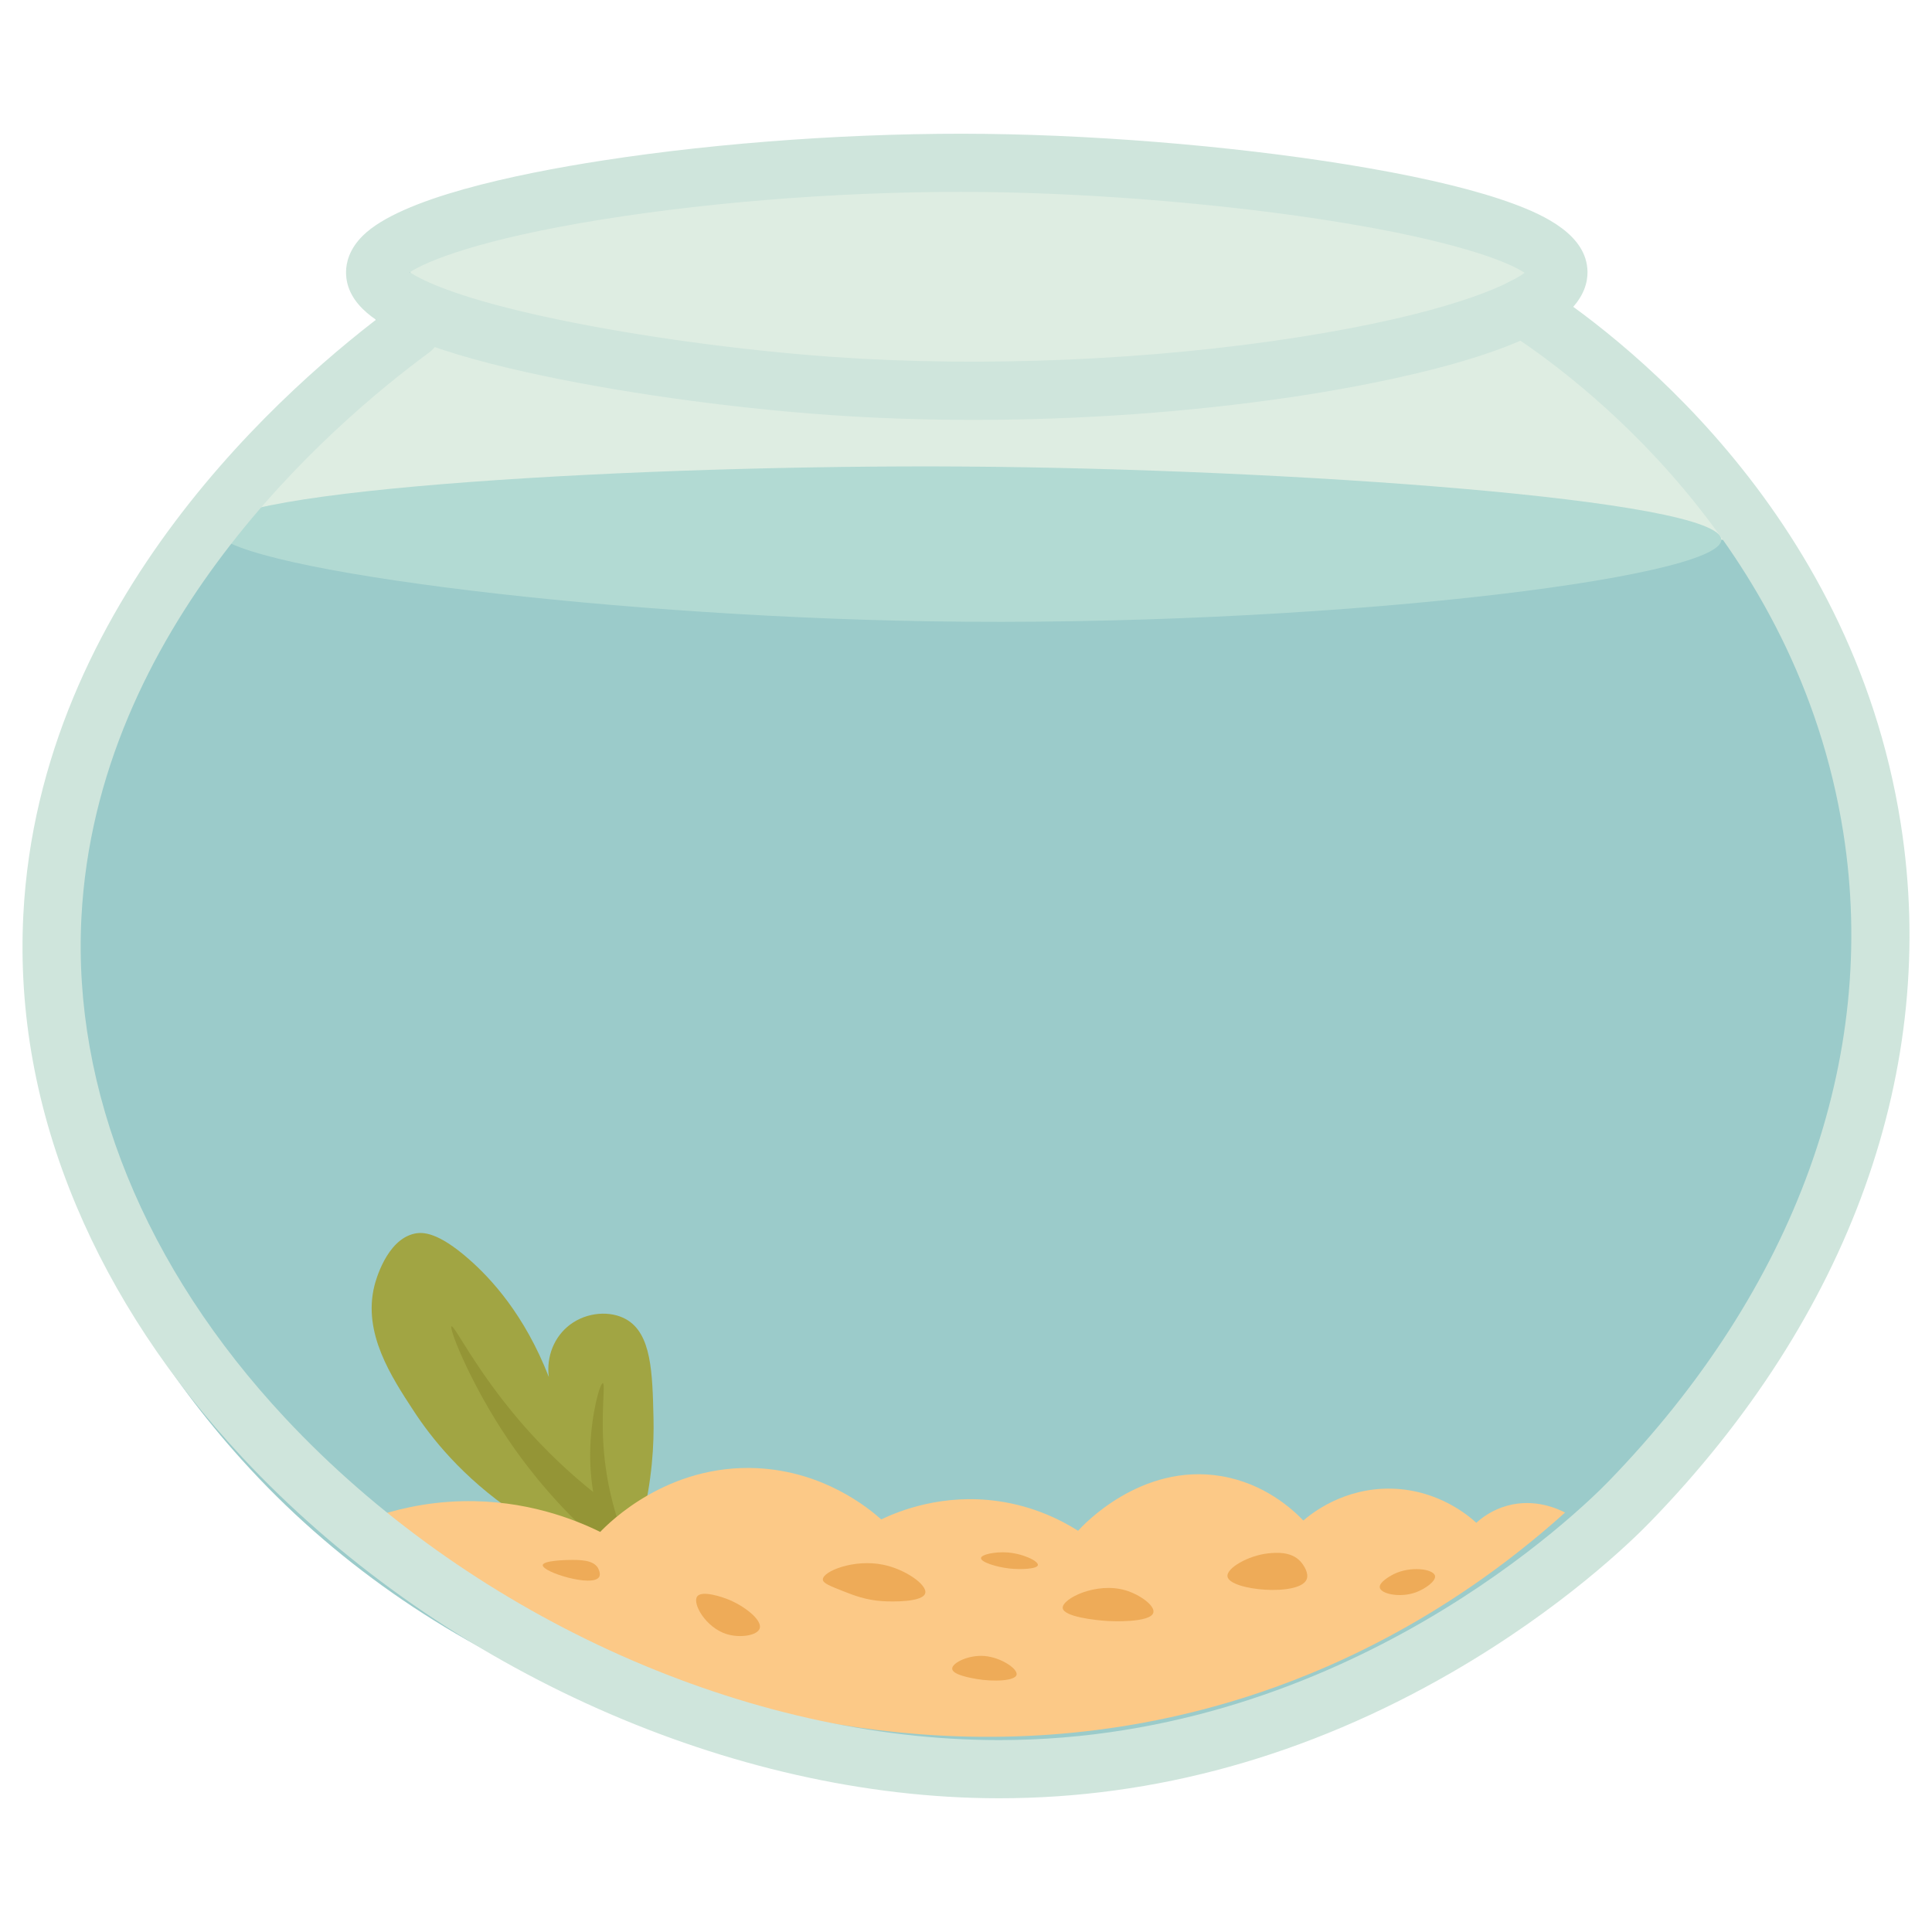 <?xml version="1.0" encoding="UTF-8"?>
<svg id="_x2014_ÎÓÈ_x5F_1" xmlns="http://www.w3.org/2000/svg" version="1.1" viewBox="0 0 4000 4000">
  <!-- Generator: Adobe Illustrator 29.7.0, SVG Export Plug-In . SVG Version: 2.1.1 Build 60)  -->
  <rect width="4000" height="4000" fill="none"/>
  <g>
    <path d="M3833.22,2443.67c-63.81,204.5-220.7,461.8-367.89,617.24-775.62,818.97-2211.47,799.16-2965.24-39.07C-133.82,2316.89-38.16,1420.56,640.84,791.95c25.41-23.48,133.95-94.39,142.01-110.53,11.02-22.09-87.59-92.29-8.67-185.72,64.78-76.82,308.83-123.77,409.3-138.82,435.25-65.26,1503.75-87.59,1901.5,65.26,121.91,46.9,248.27,131,134.19,264.82,533.86,429.05,826.85,1074.28,614.05,1756.71Z" fill="#9bcbca"/>
    <path d="M444.11,1095.52c1044.87,7.33,2089.75,14.66,3134.62,21.99-62.41-90.56-124.97-182.71-187.6-276.46-61.2-91.61-121.02-182.56-179.49-272.81-17.12-23.56-47.43-59.42-94.86-88.26-51.11-31.08-98.44-39.64-118.21-43.03-505.62-86.59-675.21-87.81-675.21-87.81-432.22-3.12-648.34-4.67-896.93,37.32-245.19,41.42-443.77,102.1-581.07,150.76,5.23,33.5,10.47,67.01,15.7,100.51-138.98,152.6-277.97,305.19-416.95,457.79Z" fill="#deede2"/>
    <path d="M1065.61,3132c-109.42-74.25-173.62-156.6-208.87-210.44-47.25-72.17-105.72-161.5-81.66-259.12,2.17-8.82,24.73-95.74,83.23-108.36,16.94-3.65,48.36-3.55,113.07,53.4,44.91,39.52,114.57,114.09,164.9,243.42-5.54-42.3,11.23-83.81,43.97-108.36,35-26.25,83.53-29.56,116.21-10.99,52.45,29.79,54.34,110.32,56.54,204.16,1.25,53.26-2.39,128.71-25.13,218.29-22.63,30.82-47.42,43.33-61.25,48.68-62.41,24.19-142.87-3.66-201.02-70.67Z" fill="#a1a543"/>
    <path d="M1254.88,3206.55c-62.34-53.23-144.17-134.16-217.54-248.48-68.12-106.14-108.28-208.85-102.47-212.01,5.55-3.02,48.92,87.22,137.81,191.99,58.92,69.45,115.73,119.22,155.34,150.93-3.68-22.93-7.33-55.95-5.75-95.57,2.72-68.53,19.99-130.33,25.91-129.56,5.83.76-4.95,61.59,2.36,143.7,6.8,76.4,26.32,138.19,43.04,180.6-12.9,6.14-25.79,12.28-38.69,18.41Z" fill="#949536"/>
    <path d="M766.83,3143.38c45.77-16.31,111.19-33.56,190.81-35.34,130.68-2.91,231.64,37.4,285.04,63.6,18.66-19.39,139.66-141,325.08-131.92,137.39,6.73,228.78,81.23,256.77,106.01,36.95-17.55,127.41-54.27,242.63-37.69,75.9,10.92,132.37,40.63,164.9,61.25,8.82-9.92,129.64-141.52,296.82-113.07,89.24,15.19,146.96,68.37,169.61,91.87,15.13-13.13,82.56-68.72,183.74-65.96,96.38,2.63,158.79,56.45,174.32,70.67,11.74-10.63,32.98-26.81,63.6-35.34,58.43-16.27,107.44,7.48,120.14,14.13-257.67,231.62-511.53,334.37-659.59,381.62-568.44,181.38-1056.3,16.47-1222.6-42.4-271.46-96.11-469.65-231.26-591.27-327.44Z" fill="#fcc987"/>
    <path d="M1572.87,3371.49c-4.86,14.92-40.97,20.24-68.31,11.78-42.92-13.29-71.45-62.8-61.25-77.74,9.97-14.61,57.38,3.25,61.25,4.71,34.6,13.04,74.14,43.36,68.31,61.25Z" fill="#eeab58"/>
    <path d="M1703.61,3270.2c-.28-16.96,64.25-43.02,124.85-30.62,46.36,9.48,91.5,41.7,87.16,58.89-4.66,18.48-66.05,18.1-89.52,16.49-33.93-2.33-58.61-12.04-78.92-20.02-28.97-11.4-43.46-17.09-43.58-24.73Z" fill="#eeab58"/>
    <path d="M2200.26,3329.21c-1.61-19.21,69.47-54.51,129.96-36.63,29.52,8.72,61.05,31.45,57.71,45.94-5.07,22-88.96,17.89-93.05,17.67-26.45-1.44-93.1-8.83-94.62-26.97Z" fill="#eeab58"/>
    <path d="M2541.44,3264.31c-3.18-17.41,43.3-44.12,84.8-48.29,14.31-1.44,46.34-4.66,65.96,16.49,7.45,8.03,18.36,25.24,12.96,37.69-15.36,35.38-158.45,22.95-163.72-5.89Z" fill="#eeab58"/>
    <path d="M1123.72,3240.36c.98-9.7,49.72-10.54,54.18-10.6,21.52-.29,49.97-.66,60.07,16.49.49.83,6.75,11.76,2.36,18.85-13.58,21.9-118.07-10.3-116.61-24.74Z" fill="#eeab58"/>
    <path d="M1971.36,3454.85c-.22-11.91,33.57-28.94,66.74-26.3,33.4,2.66,67.55,25.38,66.74,37.8-.94,14.49-49.42,15.6-82.75,9.86-11.71-2.02-50.48-8.69-50.72-21.37Z" fill="#eeab58"/>
    <path d="M2031.05,3225.83c.59-7.64,29.02-13.12,52.61-11.78,33.2,1.89,66.6,17.87,65.17,26.3-1.38,8.16-35.37,9.65-58.89,7.07-26.6-2.92-59.54-13.21-58.89-21.59Z" fill="#eeab58"/>
    <path d="M2856.71,3287.08c-2.57-12.38,27.74-27.44,29.45-28.27,34.61-16.87,81.22-10.64,84.8,3.53,2.8,11.06-20.5,27.28-38.87,34.16-32.36,12.11-72.63,3.88-75.38-9.42Z" fill="#eeab58"/>
    <path d="M444.11,1095.52c2.02-82.66,887.58-134.27,1555.53-129.56,660.44,4.66,1563.24,67.58,1564.16,151.45.89,81.07-840.87,181.85-1639.55,168.93-705.44-11.41-1482.05-113.22-1480.15-190.81Z" fill="#b2dad3"/>
    <path d="M2015.93,869.37c-101.44,0-201.68-3.38-298.89-10.22-211.56-14.89-446.58-48.13-628.68-88.9-102.95-23.05-184.89-47.59-243.54-72.92-55.4-23.93-128.98-63.88-128.38-134.32h0c.16-18.87,6.4-47.28,35.19-75.49,78.56-76.98,313.28-126.92,496.36-155.26,245.65-38.03,534.29-58.1,792-55.08,260.37,3.06,557.21,29.62,794.04,71.04,125.77,22,226.35,46.73,298.95,73.5,65.55,24.18,152.81,65.1,153.77,141.03.26,20.47-6.36,51.4-39.32,82.52-104.46,98.61-436.45,156.6-574.33,176.96-211.03,31.16-436.82,47.13-657.16,47.13ZM848.34,563.66c27.61,18.17,104.47,55.59,306.11,97.69,169.66,35.42,383.13,64.47,571.06,77.69,309.06,21.75,660.75,6.72,964.96-41.24,300.49-47.38,427.91-104.98,466.15-132.99-36.4-24.2-146.47-66.46-387.78-105.45-222.28-35.92-495.27-59.01-730.25-61.78-260.54-3.11-550.09,17.78-794.45,57.19-249.14,40.18-358.65,84.94-395.8,108.9Z" fill="#cfe5dc"/>
    <path d="M2068.96,3723.11c-9.87,0-19.71-.08-29.59-.25-550.49-9.14-1139.53-279.28-1537.24-705.01-150.51-161.12-266.22-336.31-343.9-520.73-83.37-197.9-120.35-400.9-109.92-603.38,33.56-651.97,548.84-1098.98,768.83-1260.91,26.76-19.71,64.45-13.98,84.17,12.79,19.71,26.78,13.98,64.46-12.8,84.17-206.17,151.77-689.04,569.59-719.96,1170.14-18.39,357.2,131.32,725.03,421.57,1035.73,376.19,402.7,932.28,658.21,1451.26,666.82,8.98.15,18.05.22,26.96.22,721.01.05,1208-480.08,1261.75-535.46,387.2-398.92,559.89-876.06,486.25-1343.53-95.81-608.29-556.81-947.1-695.82-1036.45-27.97-17.98-36.07-55.22-18.09-83.19,17.98-27.96,55.21-36.08,83.19-18.09,149.67,96.2,646.04,461.2,749.64,1119,79.67,505.79-104.57,1019.36-518.78,1446.11-38.5,39.66-181.91,179.34-411.22,311.76-299.17,172.76-614.05,260.25-936.3,260.26Z" fill="#cfe5dc"/>
  </g>
</svg>